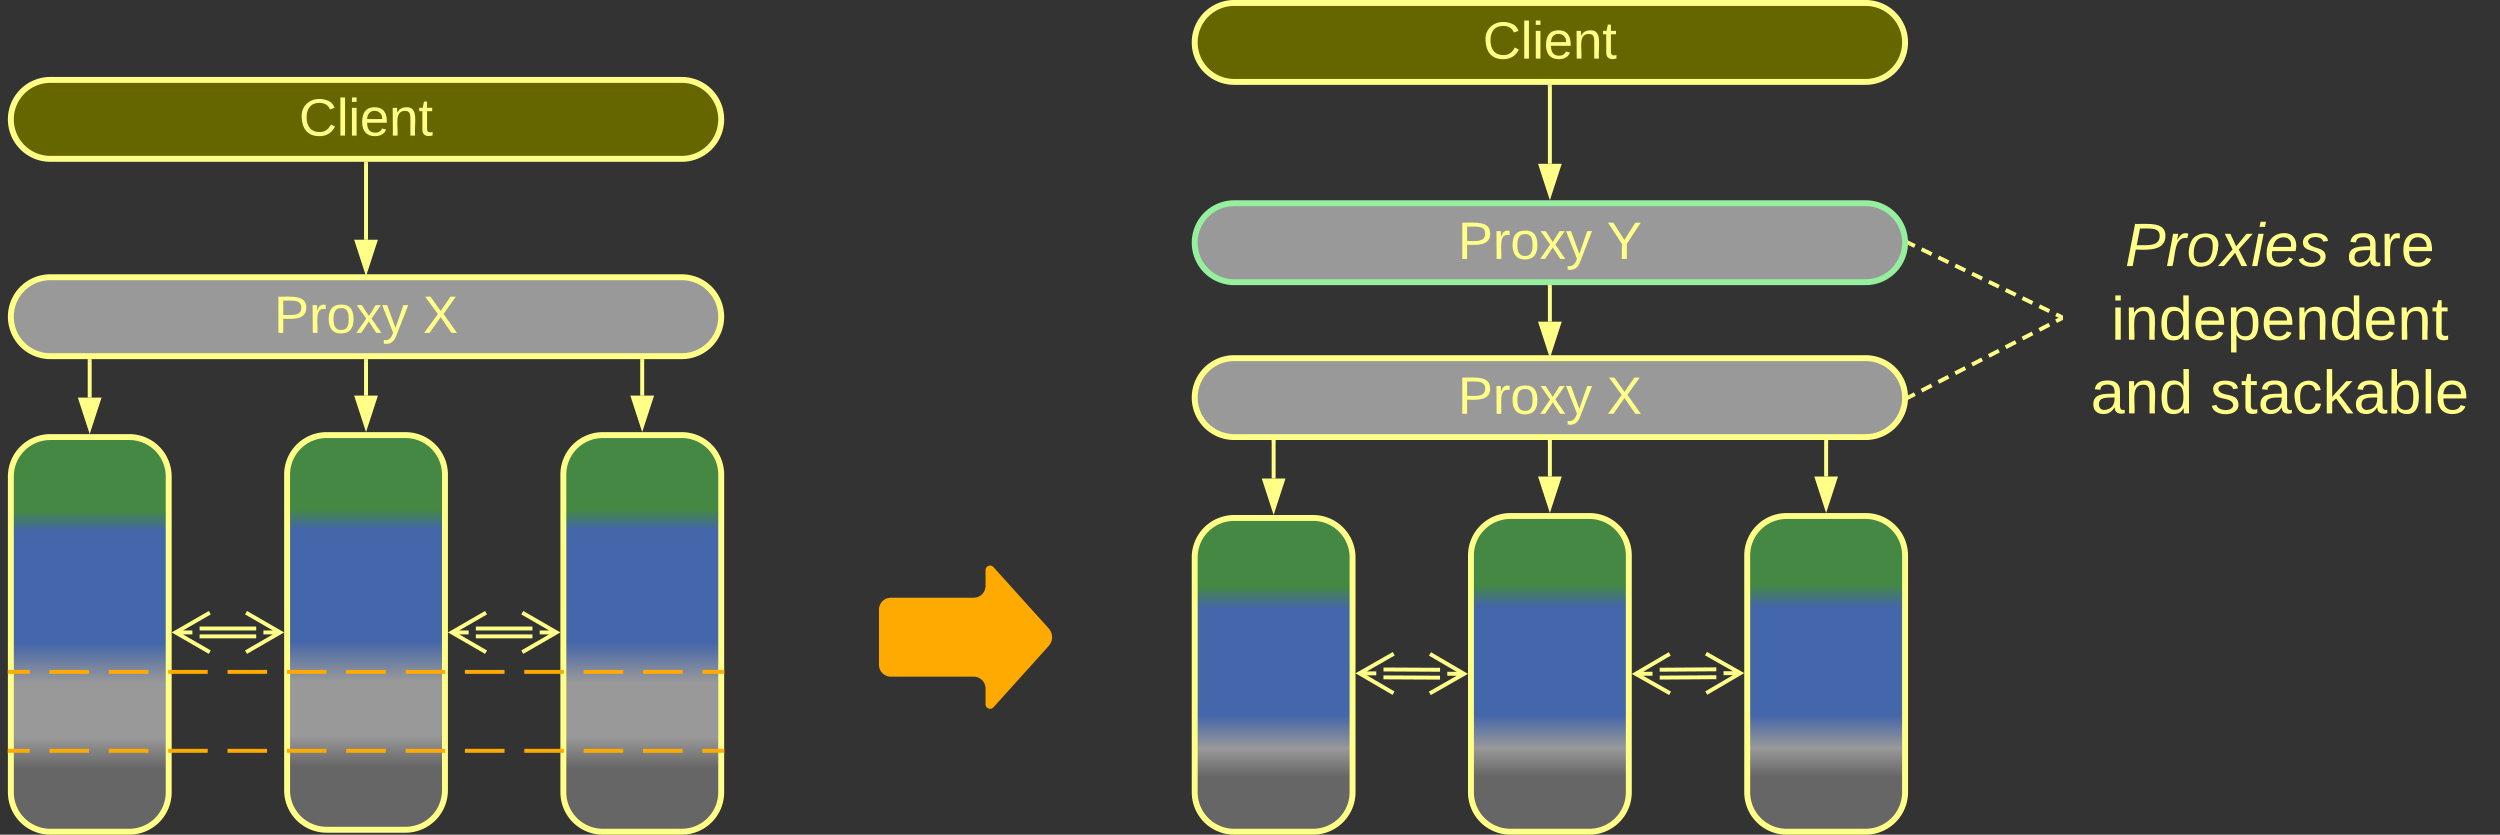 <svg xmlns="http://www.w3.org/2000/svg" xmlns:xlink="http://www.w3.org/1999/xlink" xmlns:lucid="lucid" width="1266.96" height="423"><rect width="100%" height="100%" fill="#333333" stroke="none"/><g transform="translate(-154.543 -338.5)" lucid:page-tab-id="0_0"><path d="M600 647.42a6 6 0 0 1 6-6h42a6 6 0 0 0 6-6v-8a2.3 2.3 0 0 1 4-1.54l28 31.08a6.67 6.67 0 0 1 0 8.92l-28 31.08a2.3 2.3 0 0 1-4-1.54v-8a6 6 0 0 0-6-6h-42a6 6 0 0 1-6-6z" fill="#fa0"/><path d="M1200 446a6 6 0 0 1 6-6h208a6 6 0 0 1 6 6v107a6 6 0 0 1-6 6h-208a6 6 0 0 1-6-6z" stroke="#ff8" stroke-opacity="0" stroke-width="3" fill="#999" fill-opacity="0"/><use xlink:href="#a" transform="matrix(1,0,0,1,1205,445) translate(26.488 28.326)"/><use xlink:href="#b" transform="matrix(1,0,0,1,1205,445) translate(138.66 28.326)"/><use xlink:href="#c" transform="matrix(1,0,0,1,1205,445) translate(19.488 65.66)"/><use xlink:href="#d" transform="matrix(1,0,0,1,1205,445) translate(9.117 102.993)"/><use xlink:href="#e" transform="matrix(1,0,0,1,1205,445) translate(69.611 102.993)"/><path d="M760 621a20 20 0 0 1 20-20h40a20 20 0 0 1 20 20v119a20 20 0 0 1-20 20h-40a20 20 0 0 1-20-20z" stroke="#ff8" stroke-width="3" fill="url(#f)"/><path d="M900 620a20 20 0 0 1 20-20h40a20 20 0 0 1 20 20v120a20 20 0 0 1-20 20h-40a20 20 0 0 1-20-20z" stroke="#ff8" stroke-width="3" fill="url(#g)"/><path d="M1040 620a20 20 0 0 1 20-20h40a20 20 0 0 1 20 20v120a20 20 0 0 1-20 20h-40a20 20 0 0 1-20-20z" stroke="#ff8" stroke-width="3" fill="url(#h)"/><path d="M760 540a20 20 0 0 1 20-20h320a20 20 0 0 1 20 20 20 20 0 0 1-20 20H780a20 20 0 0 1-20-20z" stroke="#ff8" stroke-width="3" fill="#999"/><use xlink:href="#i" transform="matrix(1,0,0,1,765,525) translate(128.375 23.208)"/><use xlink:href="#j" transform="matrix(1,0,0,1,765,525) translate(203.857 23.208)"/><path d="M1122.4 539.54l2.55-1.32m3.4-1.76l5.13-2.64m3.4-1.75l5.12-2.64m3.4-1.76l5.12-2.64m3.4-1.76l5.13-2.64m3.4-1.76l5.12-2.64m3.4-1.76l5.13-2.64m3.4-1.76l5.12-2.63m3.4-1.76l5.12-2.64m3.4-1.76l2.57-1.32" stroke="#ff8" stroke-width="2" fill="none"/><path d="M1122.86 540.4l-1.44.74.1-1.14-.1-1.05.55-.3zM1200 500.6l-.46.24-.9-1.74 1.36-.7z" stroke="#ff8" stroke-width=".05" fill="#ff8"/><path d="M884.33 681.93l-28.68-.15M884.35 677.93l-28.68-.15M879.23 669.9L896.5 680l-17.37 9.9m17.37-9.9l-8.5-.05M860.77 689.8l-17.27-10.08 17.37-9.92m-17.37 9.92l8.5.04M1024.35 681.7l-28.68.2M1024.33 677.7l-28.68.2M1019.1 669.74l17.4 9.88-17.25 10.12m17.25-10.12l-8.5.05M1000.9 689.87L983.5 680l17.25-10.13M983.5 680l8.5-.07" stroke="#ff8" stroke-width="2" fill="none"/><path d="M760 360a20 20 0 0 1 20-20h320a20 20 0 0 1 20 20 20 20 0 0 1-20 20H780a20 20 0 0 1-20-20z" stroke="#ff8" stroke-width="3" fill="#660"/><use xlink:href="#k" transform="matrix(1,0,0,1,765,345) translate(141.042 23.208)"/><path d="M940 421.5v-39" stroke="#ff8" stroke-width="2" fill="none"/><path d="M940 436.76l-4.63-14.26h9.26z" stroke="#ff8" stroke-width="2" fill="#ff8"/><path d="M940.98 382.53H939v-1.03H941z" stroke="#ff8" stroke-width=".05" fill="#ff8"/><path d="M940 580v-17.5" stroke="#ff8" stroke-width="2" fill="none"/><path d="M940 595.26L935.37 581h9.26z" stroke="#ff8" stroke-width="2" fill="#ff8"/><path d="M940.98 562.53H939v-1.03H941z" stroke="#ff8" stroke-width=".05" fill="#ff8"/><path d="M160.04 580a20 20 0 0 1 20-20h40a20 20 0 0 1 20 20v160a20 20 0 0 1-20 20h-40a20 20 0 0 1-20-20z" stroke="#ff8" stroke-width="3" fill="url(#l)"/><path d="M300.04 579a20 20 0 0 1 20-20h40a20 20 0 0 1 20 20v160a20 20 0 0 1-20 20h-40a20 20 0 0 1-20-20z" stroke="#ff8" stroke-width="3" fill="url(#m)"/><path d="M440.04 579a20 20 0 0 1 20-20h40a20 20 0 0 1 20 20v161a20 20 0 0 1-20 20h-40a20 20 0 0 1-20-20z" stroke="#ff8" stroke-width="3" fill="url(#n)"/><path d="M160.04 499a20 20 0 0 1 20-20h320a20 20 0 0 1 20 20 20 20 0 0 1-20 20h-320a20 20 0 0 1-20-20z" stroke="#ff8" stroke-width="3" fill="#999"/><use xlink:href="#i" transform="matrix(1,0,0,1,165.043,484) translate(128.375 23.208)"/><use xlink:href="#j" transform="matrix(1,0,0,1,165.043,484) translate(203.857 23.208)"/><path d="M284.38 661H255.7M284.38 657H255.7M279.22 649l17.32 10-17.32 10m17.32-10h-8.5M260.86 669l-17.32-10 17.32-10m-17.32 10h8.5M424.38 661H395.7M424.38 657H395.7M419.22 649l17.32 10-17.32 10m17.32-10h-8.5M400.86 669l-17.32-10 17.32-10m-17.32 10h8.5" stroke="#ff8" stroke-width="2" fill="none"/><path d="M160.04 399a20 20 0 0 1 20-20h320a20 20 0 0 1 20 20 20 20 0 0 1-20 20h-320a20 20 0 0 1-20-20z" stroke="#ff8" stroke-width="3" fill="#660"/><use xlink:href="#k" transform="matrix(1,0,0,1,165.043,384) translate(141.042 23.208)"/><path d="M340.04 460v-38.5" stroke="#ff8" stroke-width="2" fill="none"/><path d="M340.04 475.26L335.4 461h9.28z" stroke="#ff8" stroke-width="2" fill="#ff8"/><path d="M341.02 421.53h-1.95v-1.03h1.95z" stroke="#ff8" stroke-width=".05" fill="#ff8"/><path d="M340.04 539v-17.5" stroke="#ff8" stroke-width="2" fill="none"/><path d="M340.04 554.26L335.4 540h9.28z" stroke="#ff8" stroke-width="2" fill="#ff8"/><path d="M341.02 521.53h-1.95v-1.03h1.95z" stroke="#ff8" stroke-width=".05" fill="#ff8"/><path d="M760 461.5a20 20 0 0 1 20-20h320a20 20 0 0 1 20 20 20 20 0 0 1-20 20H780a20 20 0 0 1-20-20z" stroke="#95ef9e" stroke-width="3" fill="#999"/><use xlink:href="#i" transform="matrix(1,0,0,1,765,446.5) translate(128.375 23.208)"/><use xlink:href="#o" transform="matrix(1,0,0,1,765,446.5) translate(203.857 23.208)"/><path d="M940 501.5V484" stroke="#ff8" stroke-width="2" fill="none"/><path d="M940 516.76l-4.63-14.26h9.26z" stroke="#ff8" stroke-width="2" fill="#ff8"/><path d="M940.98 484.03H939V483H941z" stroke="#ff8" stroke-width=".05" fill="#ff8"/><path d="M1122.4 461.94l2.56 1.23m3.4 1.65l5.12 2.48m3.4 1.65l5.13 2.47m3.4 1.65l5.13 2.48m3.4 1.65l5.12 2.48m3.4 1.64l5.12 2.48m3.4 1.65l5.12 2.48m3.4 1.65l5.1 2.47m3.42 1.65l5.12 2.48m3.4 1.65l2.56 1.23" stroke="#ff8" stroke-width="2" fill="none"/><path d="M1122.85 461.07l-.85 1.75-.58-.28.1-1.04-.1-1.13zM1200 498.42v2.16l-1.35-.65.85-1.75z" stroke="#ff8" stroke-width=".05" fill="#ff8"/><path d="M520.54 719h-10.02m-10.03 0h-20.07m-10.03 0h-20.05m-10.03 0h-20.06m-10.02 0h-20.06m-10.03 0H360.1m-10.03 0H330m-10 0h-20.07m-10.03 0h-20.05m-10.03 0h-20.06m-10.02 0h-20.06m-10.03 0H179.6m-10.03 0h-10.03" stroke="#fa0" stroke-width="2" fill="none"/><path d="M521.54 719.98h-1.02V718h1.02zM159.57 719.98h-1.03V718h1.03z" stroke="#fa0" stroke-width=".05" fill="#fa0"/><path d="M520.54 679h-10.02m-10.03 0h-20.07m-10.03 0h-20.05m-10.03 0h-20.06m-10.02 0h-20.06m-10.03 0H360.1m-10.03 0H330m-10 0h-20.07m-10.03 0h-20.05m-10.03 0h-20.06m-10.02 0h-20.06m-10.03 0H179.6m-10.03 0h-10.03" stroke="#fa0" stroke-width="2" fill="none"/><path d="M521.54 679.98h-1.02V678h1.02zM159.57 679.98h-1.03V678h1.03z" stroke="#fa0" stroke-width=".05" fill="#fa0"/><path d="M200 540v-18.5" stroke="#ff8" stroke-width="2" fill="none"/><path d="M200 555.26L195.37 541h9.26z" stroke="#ff8" stroke-width="2" fill="#ff8"/><path d="M200.97 521.53h-1.94v-1.03h1.94z" stroke="#ff8" stroke-width=".05" fill="#ff8"/><path d="M480 539v-17.5" stroke="#ff8" stroke-width="2" fill="none"/><path d="M480 554.26L475.37 540h9.27z" stroke="#ff8" stroke-width="2" fill="#ff8"/><path d="M480.98 521.53h-1.95v-1.03h1.95z" stroke="#ff8" stroke-width=".05" fill="#ff8"/><path d="M800 581v-18.5" stroke="#ff8" stroke-width="2" fill="none"/><path d="M800 596.26L795.37 582h9.26z" stroke="#ff8" stroke-width="2" fill="#ff8"/><path d="M800.98 562.53H799v-1.03H801z" stroke="#ff8" stroke-width=".05" fill="#ff8"/><path d="M1080 580v-17.5" stroke="#ff8" stroke-width="2" fill="none"/><path d="M1080 595.26l-4.63-14.26h9.27z" stroke="#ff8" stroke-width="2" fill="#ff8"/><path d="M1080.98 562.53h-1.95v-1.03h1.95z" stroke="#ff8" stroke-width=".05" fill="#ff8"/><defs><path d="M238-179c0 84-86 86-175 82L45 0H11l48-248c82 0 179-12 179 69zm-34 1c0-53-64-42-116-43l-19 98c63 0 135 9 135-55" id="p" fill="#ff8"/><path d="M66-151c12-25 30-51 66-40l-6 26C45-176 58-65 38 0H6l36-190h30" id="q" fill="#ff8"/><path d="M30-147c31-64 166-65 159 27C183-49 158 1 86 4 9 8 1-88 30-147zM88-20c53 0 68-48 68-100 0-31-11-51-44-50-52 1-68 46-68 97 0 32 13 53 44 53" id="r" fill="#ff8"/><path d="M124 0L87-78 21 0h-35l86-98-46-92h33l34 74 61-74h37l-83 92 50 98h-34" id="s" fill="#ff8"/><path d="M50-231l6-30h32l-6 30H50zM6 0l37-190h31L37 0H6" id="t" fill="#ff8"/><path d="M111-194c62-3 86 47 72 106H45c-7 38 6 69 45 68 27-1 43-14 53-32l24 11C152-15 129 4 87 4 38 3 12-23 12-71c0-70 32-119 99-123zm44 81c14-66-71-72-95-28-4 8-8 17-11 28h106" id="u" fill="#ff8"/><path d="M55-144c13 50 104 24 104 88C159 21 15 23 1-39l26-10c6 40 102 42 102-4-13-50-104-23-104-87 0-71 143-71 148-8l-29 4c-5-35-85-37-89 0" id="v" fill="#ff8"/><g id="a"><use transform="matrix(0.086,0,0,0.086,0,0)" xlink:href="#p"/><use transform="matrix(0.086,0,0,0.086,20.741,0)" xlink:href="#q"/><use transform="matrix(0.086,0,0,0.086,31.025,0)" xlink:href="#r"/><use transform="matrix(0.086,0,0,0.086,48.309,0)" xlink:href="#s"/><use transform="matrix(0.086,0,0,0.086,63.864,0)" xlink:href="#t"/><use transform="matrix(0.086,0,0,0.086,70.691,0)" xlink:href="#u"/><use transform="matrix(0.086,0,0,0.086,87.975,0)" xlink:href="#v"/></g><path d="M141-36C126-15 110 5 73 4 37 3 15-17 15-53c-1-64 63-63 125-63 3-35-9-54-41-54-24 1-41 7-42 31l-33-3c5-37 33-52 76-52 45 0 72 20 72 64v82c-1 20 7 32 28 27v20c-31 9-61-2-59-35zM48-53c0 20 12 33 32 33 41-3 63-29 60-74-43 2-92-5-92 41" id="w" fill="#ff8"/><path d="M114-163C36-179 61-72 57 0H25l-1-190h30c1 12-1 29 2 39 6-27 23-49 58-41v29" id="x" fill="#ff8"/><path d="M100-194c63 0 86 42 84 106H49c0 40 14 67 53 68 26 1 43-12 49-29l28 8c-11 28-37 45-77 45C44 4 14-33 15-96c1-61 26-98 85-98zm52 81c6-60-76-77-97-28-3 7-6 17-6 28h103" id="y" fill="#ff8"/><g id="b"><use transform="matrix(0.086,0,0,0.086,0,0)" xlink:href="#w"/><use transform="matrix(0.086,0,0,0.086,17.284,0)" xlink:href="#x"/><use transform="matrix(0.086,0,0,0.086,27.568,0)" xlink:href="#y"/></g><path d="M24-231v-30h32v30H24zM24 0v-190h32V0H24" id="z" fill="#ff8"/><path d="M117-194c89-4 53 116 60 194h-32v-121c0-31-8-49-39-48C34-167 62-67 57 0H25l-1-190h30c1 10-1 24 2 32 11-22 29-35 61-36" id="A" fill="#ff8"/><path d="M85-194c31 0 48 13 60 33l-1-100h32l1 261h-30c-2-10 0-23-3-31C134-8 116 4 85 4 32 4 16-35 15-94c0-66 23-100 70-100zm9 24c-40 0-46 34-46 75 0 40 6 74 45 74 42 0 51-32 51-76 0-42-9-74-50-73" id="B" fill="#ff8"/><path d="M115-194c55 1 70 41 70 98S169 2 115 4C84 4 66-9 55-30l1 105H24l-1-265h31l2 30c10-21 28-34 59-34zm-8 174c40 0 45-34 45-75s-6-73-45-74c-42 0-51 32-51 76 0 43 10 73 51 73" id="C" fill="#ff8"/><path d="M59-47c-2 24 18 29 38 22v24C64 9 27 4 27-40v-127H5v-23h24l9-43h21v43h35v23H59v120" id="D" fill="#ff8"/><g id="c"><use transform="matrix(0.086,0,0,0.086,0,0)" xlink:href="#z"/><use transform="matrix(0.086,0,0,0.086,6.827,0)" xlink:href="#A"/><use transform="matrix(0.086,0,0,0.086,24.111,0)" xlink:href="#B"/><use transform="matrix(0.086,0,0,0.086,41.395,0)" xlink:href="#y"/><use transform="matrix(0.086,0,0,0.086,58.679,0)" xlink:href="#C"/><use transform="matrix(0.086,0,0,0.086,75.963,0)" xlink:href="#y"/><use transform="matrix(0.086,0,0,0.086,93.247,0)" xlink:href="#A"/><use transform="matrix(0.086,0,0,0.086,110.531,0)" xlink:href="#B"/><use transform="matrix(0.086,0,0,0.086,127.815,0)" xlink:href="#y"/><use transform="matrix(0.086,0,0,0.086,145.099,0)" xlink:href="#A"/><use transform="matrix(0.086,0,0,0.086,162.383,0)" xlink:href="#D"/></g><g id="d"><use transform="matrix(0.086,0,0,0.086,0,0)" xlink:href="#w"/><use transform="matrix(0.086,0,0,0.086,17.284,0)" xlink:href="#A"/><use transform="matrix(0.086,0,0,0.086,34.568,0)" xlink:href="#B"/></g><path d="M135-143c-3-34-86-38-87 0 15 53 115 12 119 90S17 21 10-45l28-5c4 36 97 45 98 0-10-56-113-15-118-90-4-57 82-63 122-42 12 7 21 19 24 35" id="E" fill="#ff8"/><path d="M96-169c-40 0-48 33-48 73s9 75 48 75c24 0 41-14 43-38l32 2c-6 37-31 61-74 61-59 0-76-41-82-99-10-93 101-131 147-64 4 7 5 14 7 22l-32 3c-4-21-16-35-41-35" id="F" fill="#ff8"/><path d="M143 0L79-87 56-68V0H24v-261h32v163l83-92h37l-77 82L181 0h-38" id="G" fill="#ff8"/><path d="M115-194c53 0 69 39 70 98 0 66-23 100-70 100C84 3 66-7 56-30L54 0H23l1-261h32v101c10-23 28-34 59-34zm-8 174c40 0 45-34 45-75 0-40-5-75-45-74-42 0-51 32-51 76 0 43 10 73 51 73" id="H" fill="#ff8"/><path d="M24 0v-261h32V0H24" id="I" fill="#ff8"/><g id="e"><use transform="matrix(0.086,0,0,0.086,0,0)" xlink:href="#E"/><use transform="matrix(0.086,0,0,0.086,15.556,0)" xlink:href="#D"/><use transform="matrix(0.086,0,0,0.086,24.198,0)" xlink:href="#w"/><use transform="matrix(0.086,0,0,0.086,41.481,0)" xlink:href="#F"/><use transform="matrix(0.086,0,0,0.086,57.037,0)" xlink:href="#G"/><use transform="matrix(0.086,0,0,0.086,72.593,0)" xlink:href="#w"/><use transform="matrix(0.086,0,0,0.086,89.877,0)" xlink:href="#H"/><use transform="matrix(0.086,0,0,0.086,107.16,0)" xlink:href="#I"/><use transform="matrix(0.086,0,0,0.086,113.988,0)" xlink:href="#y"/></g><linearGradient gradientUnits="userSpaceOnUse" id="f" x1="760" y1="760" x2="760" y2="601"><stop offset="17.39%" stop-color="#666"/><stop offset="26.45%" stop-color="#999"/><stop offset="36.96%" stop-color="#46a"/><stop offset="71.01%" stop-color="#46a"/><stop offset="78.26%" stop-color="#484"/></linearGradient><linearGradient gradientUnits="userSpaceOnUse" id="g" x1="900" y1="760" x2="900" y2="600"><stop offset="17.39%" stop-color="#666"/><stop offset="26.45%" stop-color="#999"/><stop offset="36.96%" stop-color="#46a"/><stop offset="71.01%" stop-color="#46a"/><stop offset="78.26%" stop-color="#484"/></linearGradient><linearGradient gradientUnits="userSpaceOnUse" id="h" x1="1040" y1="760" x2="1040" y2="600"><stop offset="17.39%" stop-color="#666"/><stop offset="26.45%" stop-color="#999"/><stop offset="36.96%" stop-color="#46a"/><stop offset="71.01%" stop-color="#46a"/><stop offset="78.26%" stop-color="#484"/></linearGradient><path d="M30-248c87 1 191-15 191 75 0 78-77 80-158 76V0H30v-248zm33 125c57 0 124 11 124-50 0-59-68-47-124-48v98" id="J" fill="#ff8"/><path d="M100-194c62-1 85 37 85 99 1 63-27 99-86 99S16-35 15-95c0-66 28-99 85-99zM99-20c44 1 53-31 53-75 0-43-8-75-51-75s-53 32-53 75 10 74 51 75" id="K" fill="#ff8"/><path d="M141 0L90-78 38 0H4l68-98-65-92h35l48 74 47-74h35l-64 92 68 98h-35" id="L" fill="#ff8"/><path d="M179-190L93 31C79 59 56 82 12 73V49c39 6 53-20 64-50L1-190h34L92-34l54-156h33" id="M" fill="#ff8"/><g id="i"><use transform="matrix(0.074,0,0,0.074,0,0)" xlink:href="#J"/><use transform="matrix(0.074,0,0,0.074,17.778,0)" xlink:href="#x"/><use transform="matrix(0.074,0,0,0.074,26.593,0)" xlink:href="#K"/><use transform="matrix(0.074,0,0,0.074,41.407,0)" xlink:href="#L"/><use transform="matrix(0.074,0,0,0.074,54.741,0)" xlink:href="#M"/></g><path d="M195 0l-74-108L45 0H8l94-129-87-119h37l69 98 67-98h37l-84 118L233 0h-38" id="N" fill="#ff8"/><use transform="matrix(0.074,0,0,0.074,0,0)" xlink:href="#N" id="j"/><path d="M212-179c-10-28-35-45-73-45-59 0-87 40-87 99 0 60 29 101 89 101 43 0 62-24 78-52l27 14C228-24 195 4 139 4 59 4 22-46 18-125c-6-104 99-153 187-111 19 9 31 26 39 46" id="O" fill="#ff8"/><g id="k"><use transform="matrix(0.074,0,0,0.074,0,0)" xlink:href="#O"/><use transform="matrix(0.074,0,0,0.074,19.185,0)" xlink:href="#I"/><use transform="matrix(0.074,0,0,0.074,25.037,0)" xlink:href="#z"/><use transform="matrix(0.074,0,0,0.074,30.889,0)" xlink:href="#y"/><use transform="matrix(0.074,0,0,0.074,45.704,0)" xlink:href="#A"/><use transform="matrix(0.074,0,0,0.074,60.519,0)" xlink:href="#D"/></g><linearGradient gradientUnits="userSpaceOnUse" id="l" x1="160.04" y1="760" x2="160.04" y2="560"><stop offset="15.94%" stop-color="#666"/><stop offset="23.91%" stop-color="#999"/><stop offset="37.68%" stop-color="#999"/><stop offset="47.83%" stop-color="#46a"/><stop offset="76.09%" stop-color="#46a"/><stop offset="81.16%" stop-color="#484"/></linearGradient><linearGradient gradientUnits="userSpaceOnUse" id="m" x1="300.04" y1="759" x2="300.04" y2="559"><stop offset="15.94%" stop-color="#666"/><stop offset="23.91%" stop-color="#999"/><stop offset="37.68%" stop-color="#999"/><stop offset="47.83%" stop-color="#46a"/><stop offset="76.09%" stop-color="#46a"/><stop offset="81.16%" stop-color="#484"/></linearGradient><linearGradient gradientUnits="userSpaceOnUse" id="n" x1="440.04" y1="760" x2="440.04" y2="559"><stop offset="15.94%" stop-color="#666"/><stop offset="23.91%" stop-color="#999"/><stop offset="37.68%" stop-color="#999"/><stop offset="47.83%" stop-color="#46a"/><stop offset="76.09%" stop-color="#46a"/><stop offset="81.16%" stop-color="#484"/></linearGradient><path d="M137-103V0h-34v-103L8-248h37l75 118 75-118h37" id="P" fill="#ff8"/><use transform="matrix(0.074,0,0,0.074,0,0)" xlink:href="#P" id="o"/></defs></g></svg>
